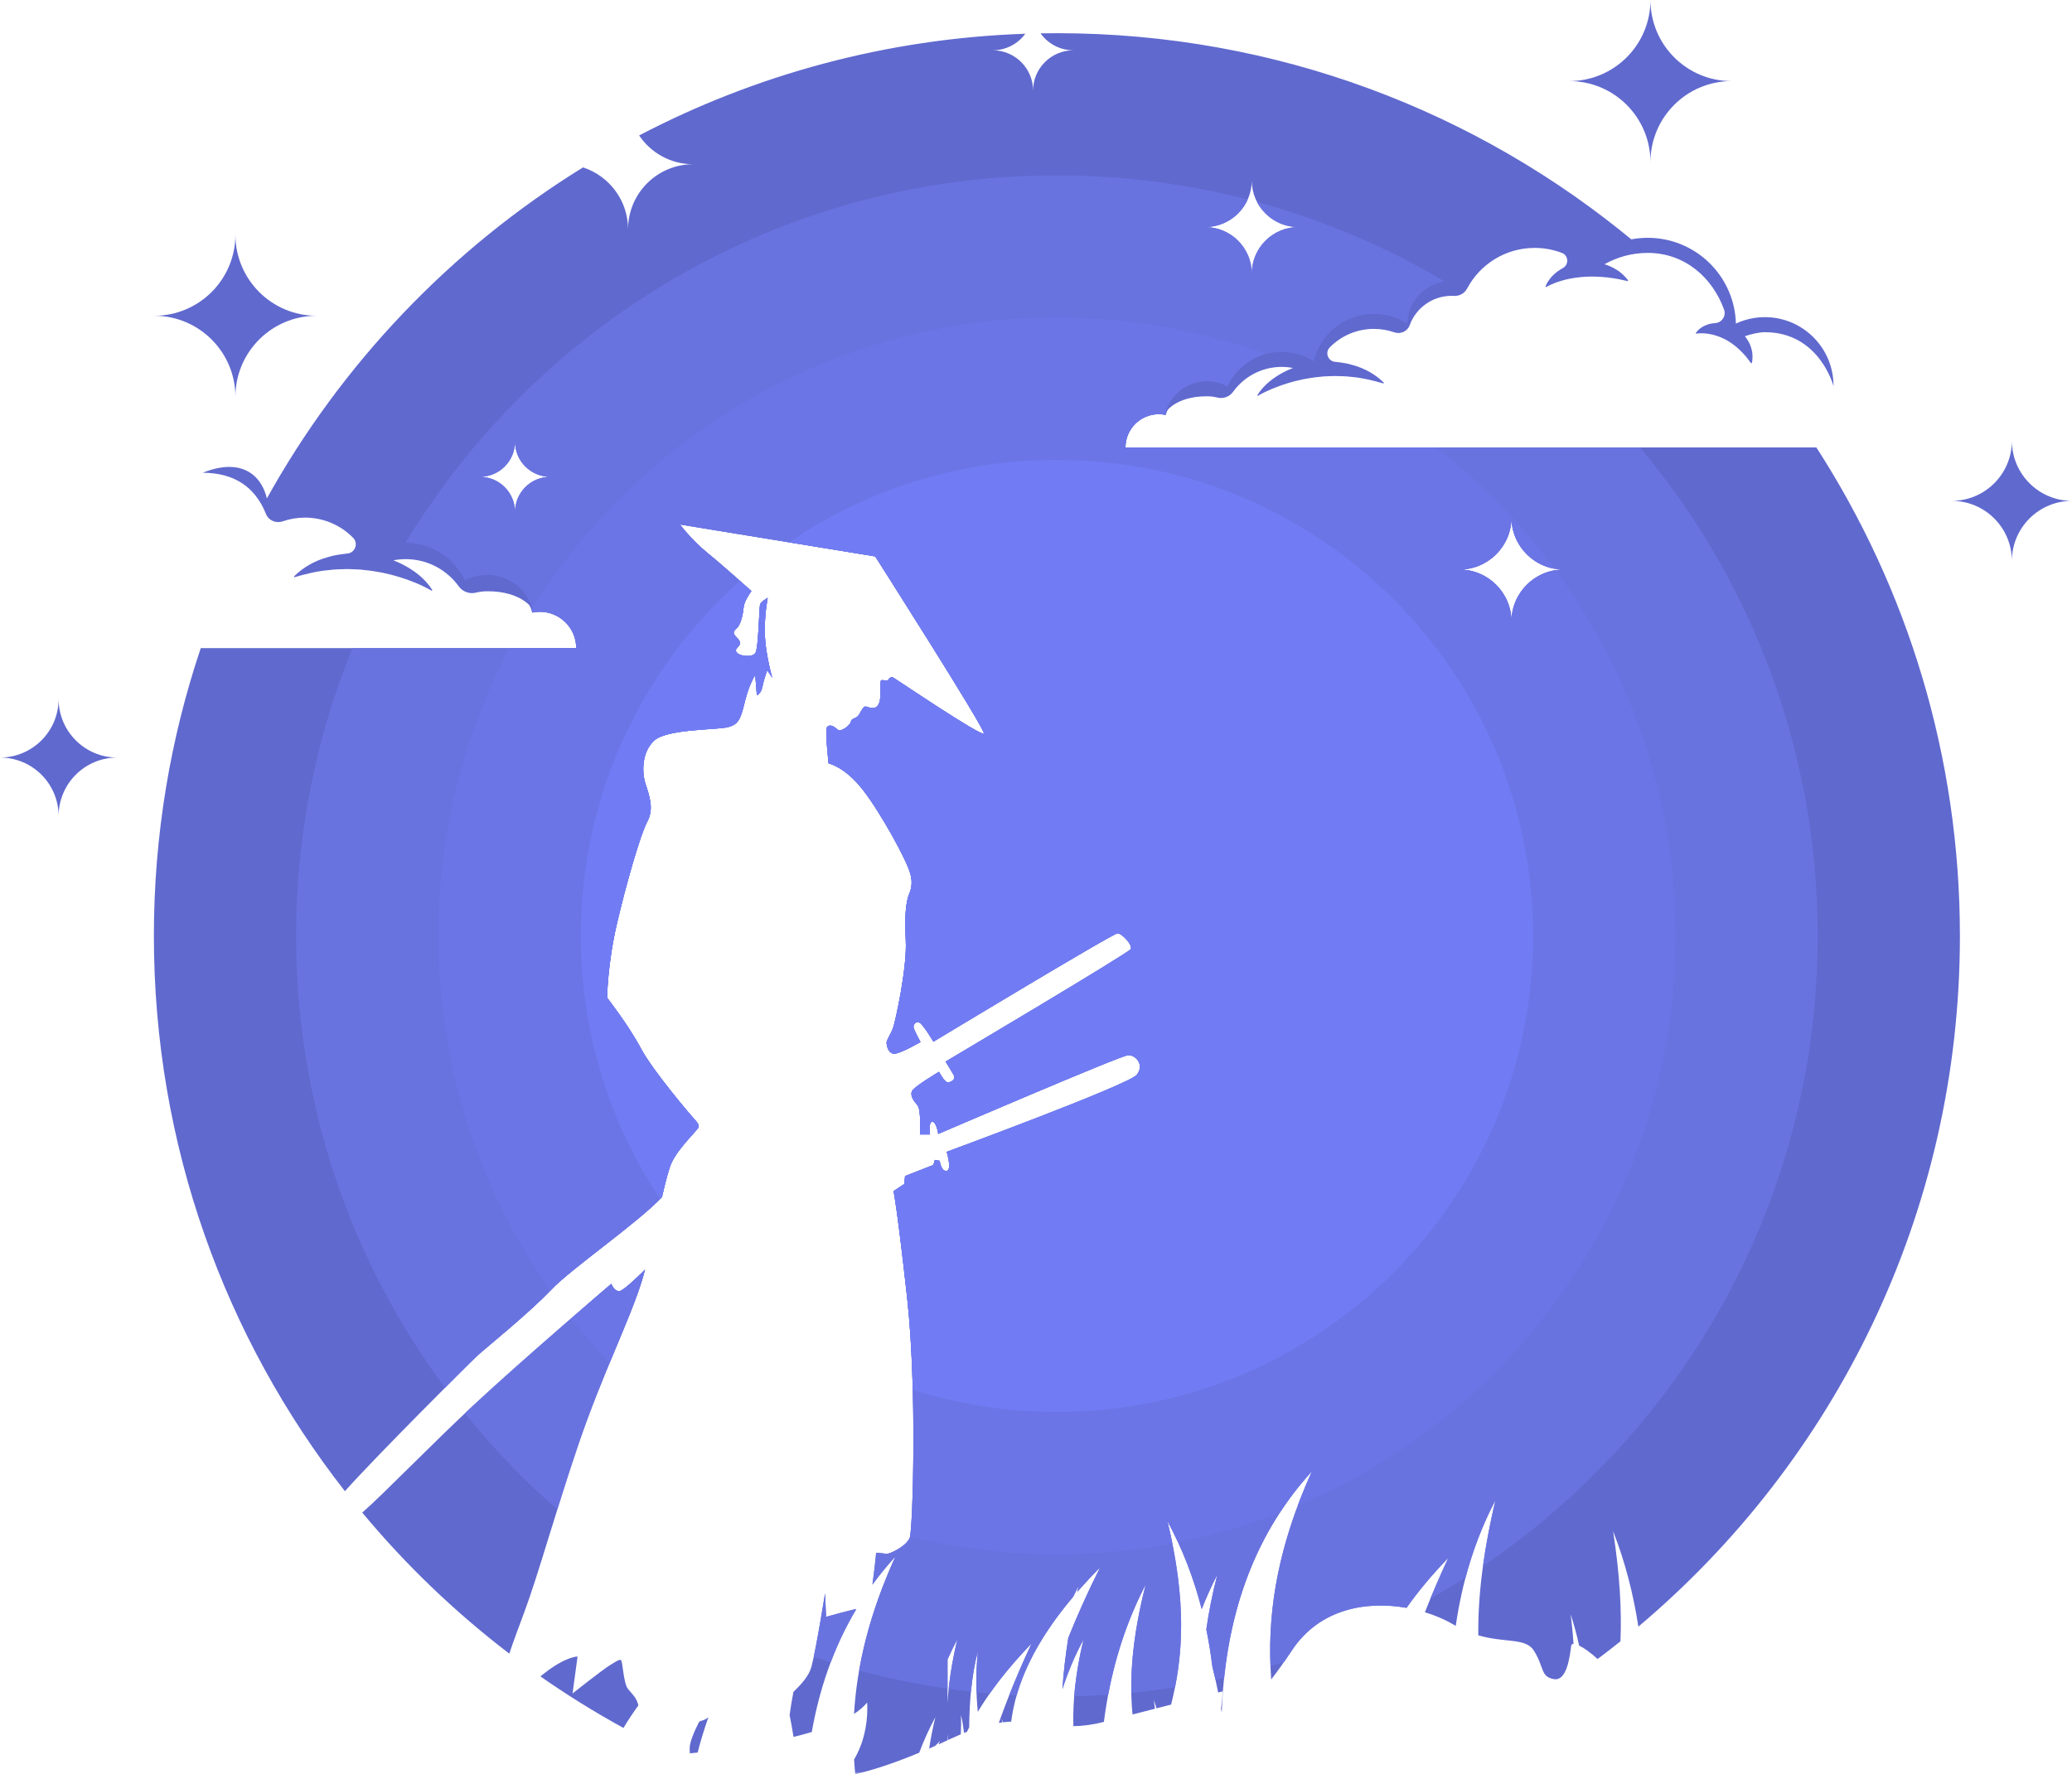 <svg width="411" height="352" viewBox="0 0 411 352" fill="none" xmlns="http://www.w3.org/2000/svg">
<g clip-path="url(#clip0_2_33)">
<mask id="mask0_2_33" style="mask-type:luminance" maskUnits="userSpaceOnUse" x="0" y="0" width="411" height="352">
<path d="M411 0H0V352H411V0Z" fill="white"/>
</mask>
<g mask="url(#mask0_2_33)">
<g style="mix-blend-mode:color-dodge" opacity="0.85">
<path fill-rule="evenodd" clip-rule="evenodd" d="M209.656 6.585C253.156 6.585 293.027 22.094 324.059 47.882C320.904 48.386 318.033 49.734 315.679 51.686C312.904 48.611 308.886 46.678 304.417 46.678C297.924 46.678 292.384 50.761 290.222 56.496C289.492 56.301 288.728 56.187 287.936 56.187C283.176 56.187 279.306 59.945 279.102 64.655C277.199 63.449 274.944 62.747 272.522 62.747C266.738 62.747 261.891 66.74 260.579 72.122C258.745 70.962 256.574 70.291 254.241 70.291C249.472 70.291 245.364 73.1 243.468 77.152C242.258 76.496 240.873 76.122 239.4 76.122C235.5 76.122 232.218 78.745 231.203 82.32C230.767 82.228 230.312 82.178 229.848 82.178C226.204 82.178 223.247 85.132 223.247 88.779H360.296C378.311 116.716 388.766 149.985 388.766 185.702C388.766 240.688 363.986 289.887 324.984 322.742C323.994 316.315 322.385 309.952 319.976 303.815C321.306 312.39 321.689 319.457 321.433 325.653C319.939 326.847 318.426 328.022 316.895 329.17C315.416 327.802 314.151 326.94 313.235 326.506C312.781 324.416 312.224 322.343 311.547 320.302C311.816 322.359 312.004 324.31 312.122 326.176C311.85 326.172 311.692 326.275 311.667 326.476C311.392 328.573 310.838 333.648 308.19 333.15C305.543 332.652 306.369 330.889 304.274 327.521C302.641 324.901 298.629 326.027 293.235 324.465C293.151 317.048 294.101 308.437 296.634 297.654C292.458 305.603 290.002 314.041 288.762 322.584C288.616 322.504 288.471 322.42 288.326 322.334C286.733 321.39 284.793 320.54 282.647 319.887C284.011 316.404 285.551 312.807 287.286 309.098C283.967 312.538 281.233 315.835 279 319.012C271.124 317.62 261.743 319.111 256.209 327.521C254.845 329.593 253.481 331.496 252.157 333.228C251.281 321.267 252.952 307.997 260.27 291.857C247.504 305.817 242.942 322.962 242.333 339.816C242.292 339.547 242.249 339.278 242.206 339.012C242.475 337.066 242.521 335.582 242.521 335.582L241.633 335.811C241.296 334.085 240.913 332.365 240.477 330.654C240.18 328.202 239.787 325.749 239.283 323.296C239.744 319.98 240.452 316.386 241.46 312.427C240.291 314.685 239.276 316.967 238.364 319.259C236.836 313.311 234.618 307.419 231.531 301.697C235.394 317.595 234.751 328.502 232.301 338.205L229.403 338.95C229.239 338.393 229.063 337.84 228.883 337.289C228.961 337.877 229.029 338.458 229.094 339.031L224.645 340.175C223.99 333.209 224.519 325.121 227.256 314.381C222.641 323.283 220.123 332.535 218.969 341.635L218.901 341.654C216.625 342.241 214.679 342.464 212.913 342.489C212.768 337.589 213.324 332.012 214.92 325.282C213.185 328.514 211.809 331.811 210.738 335.142C210.939 331.987 211.317 328.61 211.904 324.96C213.692 320.5 215.78 315.848 218.208 310.991C216.569 312.649 215.063 314.276 213.68 315.866C213.773 315.461 213.866 315.056 213.961 314.644C213.584 315.362 213.225 316.083 212.876 316.806C205.093 326.027 201.53 334.134 200.58 341.582C200.042 341.61 199.488 341.657 198.91 341.728C198.845 341.483 198.777 341.236 198.709 340.992L198.789 341.743C198.57 341.771 198.347 341.805 198.124 341.839C199.9 336.834 202.043 331.585 204.617 326.086C200.008 330.865 196.522 335.368 193.955 339.649C193.58 335.77 193.54 331.79 193.967 327.617C192.801 332.018 192.293 337.178 192.244 342.727C192.092 343.021 191.947 343.314 191.805 343.608C191.616 343.683 191.424 343.757 191.232 343.834C191.087 342.603 190.886 341.409 190.62 340.268C190.666 341.57 190.654 342.847 190.583 344.1C189.952 344.366 189.296 344.657 188.619 344.976L188.037 345.248C188 344.824 187.969 344.397 187.944 343.967V345.294C187.329 345.579 186.729 345.854 186.144 346.117L186.481 345.43C186.147 345.755 185.822 346.08 185.507 346.401C185.099 346.584 184.696 346.76 184.301 346.93C184.61 344.969 185.012 342.906 185.532 340.713C184.285 343.033 183.227 345.39 182.33 347.765C176.277 350.277 172.132 351.452 169.642 352.003C169.552 351.044 169.475 350.079 169.416 349.105C172.587 343.785 171.996 337.803 171.996 337.803C171.346 338.61 170.471 339.358 169.407 340.057C169.951 330.766 172.286 320.562 177.604 308.842C175.952 310.648 174.436 312.51 173.05 314.416C173.465 311.542 173.793 308.09 173.793 308.09C173.793 308.09 175.182 308.161 175.751 308.303C176.32 308.446 179.914 306.772 180.484 304.994C181.053 303.215 181.944 275.699 179.948 257.62C177.956 239.537 177.245 236.336 177.245 236.336L179.379 234.913L179.522 233.348L185.145 231.143L185.43 230.147L186.392 230.323C186.392 230.323 186.676 232.494 187.78 232.315C188.885 232.135 187.78 228.541 187.78 228.541C187.78 228.541 223.838 215.266 225.474 213.271C227.111 211.279 225.261 209.284 223.767 209.355C222.273 209.426 186.107 224.981 186.107 224.981C186.107 224.981 185.751 222.559 184.932 222.559C184.112 222.559 184.468 225.086 184.468 225.086H182.476C182.476 225.086 182.76 220.174 181.978 219.284C181.195 218.393 180.484 217.363 180.91 216.472C181.337 215.581 186.249 212.664 186.249 212.664C186.249 212.664 187.388 214.836 188.065 214.765C188.739 214.693 189.63 214.124 189.203 213.342C188.776 212.559 187.567 210.635 187.567 210.635C187.567 210.635 223.872 189.101 224.299 188.318C224.726 187.536 222.592 185.185 221.664 185.185C220.736 185.185 185.145 206.682 185.145 206.682C185.145 206.682 183.082 203.159 182.333 202.875C181.585 202.59 181.158 203.339 181.195 203.799C181.229 204.263 182.584 206.753 182.584 206.753C182.584 206.753 178.668 209.033 177.421 209.067C176.175 209.104 175.856 207.394 175.856 206.862C175.856 206.33 176.747 205.117 177.174 203.871C177.601 202.624 179.948 192.055 179.664 186.642C179.379 181.232 179.806 179.166 180.091 178.099C180.375 177.032 181.3 175.893 180.518 173.187C179.735 170.48 174.681 161.226 171.12 156.67C167.56 152.113 164.359 151.473 164.359 151.473C164.359 151.473 163.61 144.854 164.037 144.285C164.464 143.716 165.246 143.929 166.029 144.693C166.811 145.46 168.742 143.768 168.779 143.199C168.816 142.63 169.632 142.54 170.078 142.184C170.523 141.829 170.95 140.564 171.448 140.245C171.946 139.923 173.085 141.136 174.081 140.032C175.077 138.927 174.402 135.154 174.792 134.977C175.185 134.798 176.073 135.296 176.181 134.94C176.289 134.585 176.75 134.229 177.177 134.442C177.604 134.656 194.867 146.366 195.152 145.513C195.436 144.659 173.607 110.4 173.607 110.4L134.88 104.065C134.88 104.065 137.157 107.127 140.395 109.759C143.634 112.392 149.044 117.269 149.044 117.269C149.044 117.269 147.621 119.227 147.513 120.403C147.408 121.578 147.015 123.749 146.266 124.495C145.518 125.243 145.341 125.457 145.731 126.026C146.124 126.595 146.798 126.917 146.764 127.662C146.73 128.411 145.555 128.658 146.124 129.441C146.693 130.223 149.257 130.545 149.861 129.512C150.467 128.479 150.572 120.4 150.785 119.868C150.999 119.333 152.279 118.621 152.279 118.621C152.279 118.621 151.568 122.215 151.71 126.023C151.853 129.831 153.17 134.458 153.17 134.458L152.174 132.964C152.174 132.964 151.463 134.956 151.212 136.292C150.962 137.625 150.127 137.947 150.127 137.947L149.805 133.926C149.805 133.926 148.648 135.599 147.794 139.017C146.941 142.435 146.656 143.892 143.949 144.356C141.243 144.82 132.238 144.712 129.782 146.92C127.326 149.125 127.255 153.15 128.038 155.534C128.82 157.919 129.745 160.517 128.394 163.01C127.042 165.5 124.193 175.398 122.343 183.369C120.493 191.34 120.422 197.963 120.422 197.963C120.422 197.963 124.694 203.444 127.113 208C129.535 212.556 137.222 221.526 137.757 222.095C138.292 222.664 138.682 223.128 138.539 223.66C138.397 224.195 134.66 227.647 133.234 230.635C132.687 231.786 132.028 234.362 131.298 237.524C126.541 242.609 113.193 251.798 109.361 255.888C105.089 260.444 96.403 267.419 94.696 268.987C93.242 270.32 74.157 289.386 68.416 295.872C44.675 265.485 30.524 227.245 30.524 185.695C30.524 165.729 33.79 146.527 39.822 128.596H114.295C114.295 124.616 111.065 121.386 107.084 121.386C106.577 121.386 106.082 121.439 105.606 121.541C104.498 117.634 100.913 114.77 96.651 114.77C95.042 114.77 93.53 115.178 92.209 115.896C90.14 111.47 85.651 108.401 80.442 108.401C77.897 108.401 75.524 109.138 73.52 110.403C72.088 104.526 66.789 100.161 60.469 100.161C57.825 100.161 55.362 100.928 53.284 102.246C53.241 101.222 53.036 100.242 52.699 99.326C67.639 72.237 89.394 49.431 115.646 33.214C120.831 34.894 124.58 39.759 124.58 45.503C124.58 38.367 130.364 32.586 137.5 32.586C133.033 32.586 129.096 30.319 126.776 26.873C149.817 14.825 175.807 7.64 203.38 6.693C201.923 8.685 199.569 9.978 196.912 9.978C201.335 9.978 204.92 13.563 204.92 17.986C204.92 13.563 208.505 9.978 212.928 9.978C210.237 9.978 207.855 8.651 206.405 6.616C207.481 6.598 208.561 6.588 209.64 6.588L209.656 6.585ZM248.299 54.303C248.299 49.196 252.441 45.054 257.548 45.054C252.441 45.054 248.299 40.913 248.299 35.806C248.299 40.913 244.158 45.054 239.051 45.054C244.158 45.054 248.299 49.196 248.299 54.303ZM102.157 101.587C102.157 97.733 105.281 94.606 109.138 94.606C105.284 94.606 102.157 91.482 102.157 87.625C102.157 91.479 99.033 94.606 95.175 94.606C99.03 94.606 102.157 97.73 102.157 101.587ZM299.814 123.354C299.814 117.634 304.451 113.001 310.167 113.001C304.448 113.001 299.814 108.364 299.814 102.648C299.814 108.367 295.18 113.001 289.461 113.001C295.18 113.001 299.814 117.634 299.814 123.354ZM161.024 343.649C162.509 335.217 165.274 326.94 169.858 319.259L169.812 319.266C168.921 319.374 163.867 320.797 163.867 320.797L163.653 316.132C163.653 316.132 161.946 326.952 160.947 330.725C160.489 332.464 158.986 334.156 157.386 335.681C157.08 337.274 156.827 338.802 156.622 340.274C156.919 341.725 157.179 343.175 157.402 344.626C158.658 344.32 159.867 343.995 161.021 343.649H161.024ZM187.954 337.883C188.167 334.137 188.773 329.989 189.893 325.275C189.188 326.59 188.544 327.914 187.954 329.247V337.883ZM136.847 347.883C137.358 347.83 137.868 347.778 138.379 347.725C138.985 345.374 139.699 343.027 140.534 340.688C140.476 340.744 140.42 340.794 140.374 340.834C139.876 341.261 138.737 341.545 138.737 341.545C138.737 341.545 137.314 344.109 136.888 346.101C136.776 346.621 136.782 347.243 136.847 347.883ZM123.67 342.841C124.546 341.378 125.529 339.89 126.627 338.369C126.262 336.76 125.325 336.077 124.57 335.105C123.574 333.825 123.574 329.374 123.11 329.34C122.646 329.306 122.114 329.696 120.797 330.515C119.479 331.335 113.571 335.996 113.571 335.996L114.567 328.662C114.567 328.662 112.324 328.662 108.232 331.796C107.895 332.052 107.548 332.328 107.196 332.612C112.485 336.309 117.985 339.723 123.67 342.841ZM101.025 328.099C101.9 325.492 102.927 322.751 103.96 319.977C106.88 312.145 110.082 300.258 114.78 286.448C119.479 272.637 125.245 261.177 127.45 253.701C127.62 253.128 127.787 252.522 127.957 251.897C126.074 253.763 123.509 256.172 122.832 256.172C121.728 256.172 121.267 254.712 121.267 254.712C121.267 254.712 104.109 269.343 93.858 278.879C85.654 286.512 76.084 296.426 71.859 300.116C80.492 310.503 90.282 319.89 101.022 328.096L101.025 328.099Z" fill="#444FC5"/>
<path fill-rule="evenodd" clip-rule="evenodd" d="M209.656 34.807C222.721 34.807 235.401 36.471 247.492 39.595C246.044 42.815 242.812 45.054 239.054 45.054C244.161 45.054 248.302 49.196 248.302 54.303C248.302 49.196 252.444 45.054 257.551 45.054C253.988 45.054 250.895 43.038 249.351 40.084C262.797 43.743 275.498 49.215 287.175 56.221C282.773 56.598 279.3 60.201 279.108 64.655C277.206 63.449 274.951 62.747 272.529 62.747C266.744 62.747 261.897 66.74 260.586 72.122C258.751 70.962 256.58 70.291 254.248 70.291C249.478 70.291 245.37 73.1 243.474 77.152C242.264 76.496 240.879 76.122 239.406 76.122C235.506 76.122 232.224 78.745 231.209 82.32C230.773 82.228 230.318 82.178 229.854 82.178C226.211 82.178 223.254 85.132 223.254 88.779H325.296C347.295 114.996 360.549 148.798 360.549 185.702C360.549 237.719 334.22 283.577 294.169 310.704C294.716 306.717 295.524 302.399 296.637 297.657C294.039 302.606 292.106 307.744 290.717 312.977C288.434 314.434 286.108 315.829 283.745 317.162C284.824 314.536 286.003 311.848 287.289 309.098C283.97 312.541 281.233 315.838 279.003 319.012C271.127 317.62 261.746 319.108 256.212 327.521C255.708 328.285 255.207 329.027 254.705 329.748C253.812 330.026 252.911 330.299 252.011 330.562C251.563 319.296 253.496 306.806 260.276 291.857C249.246 303.921 244.34 318.356 242.818 332.931C242.252 333.058 241.686 333.181 241.117 333.302C240.919 332.417 240.709 331.533 240.483 330.651C240.186 328.198 239.793 325.746 239.289 323.293C239.75 319.977 240.458 316.383 241.466 312.424C240.297 314.682 239.283 316.964 238.37 319.256C236.842 313.308 234.624 307.416 231.537 301.693C234.952 315.755 234.844 325.91 233.081 334.777C230.216 335.223 227.324 335.591 224.41 335.872C224.296 329.884 225.069 322.98 227.262 314.372C223.554 321.523 221.2 328.901 219.82 336.247C217.587 336.395 215.338 336.494 213.08 336.547C213.352 333.154 213.943 329.436 214.93 325.275C213.194 328.508 211.818 331.805 210.748 335.136C210.949 331.981 211.326 328.604 211.914 324.954C213.702 320.493 215.79 315.841 218.218 310.985C216.578 312.643 215.072 314.267 213.689 315.86C213.782 315.455 213.875 315.05 213.971 314.638C213.593 315.356 213.231 316.076 212.882 316.803C206.872 323.924 203.38 330.379 201.663 336.38C201.177 336.355 200.692 336.327 200.209 336.296C201.517 332.993 202.984 329.59 204.623 326.083C201.301 329.528 198.563 332.829 196.33 336.005C195.452 335.928 194.576 335.845 193.701 335.752C193.608 333.107 193.685 330.401 193.97 327.614C193.32 330.073 192.875 332.767 192.6 335.634C191.118 335.467 189.646 335.279 188.176 335.071C188.489 332.083 189.042 328.842 189.887 325.279C189.182 326.593 188.538 327.917 187.947 329.25V335.037C181.984 334.177 176.131 332.971 170.415 331.434C171.624 324.508 173.883 317.045 177.604 308.842C175.952 310.648 174.436 312.51 173.05 314.415C173.465 311.542 173.793 308.09 173.793 308.09C173.793 308.09 175.182 308.161 175.751 308.303C176.32 308.446 179.914 306.772 180.483 304.994C181.053 303.215 181.944 275.699 179.948 257.62C177.956 239.537 177.245 236.336 177.245 236.336L179.379 234.913L179.522 233.348L185.145 231.143L185.43 230.147L186.392 230.323C186.392 230.323 186.676 232.494 187.78 232.315C188.885 232.135 187.78 228.541 187.78 228.541C187.78 228.541 223.838 215.266 225.474 213.271C227.111 211.279 225.261 209.284 223.767 209.355C222.273 209.426 186.107 224.981 186.107 224.981C186.107 224.981 185.751 222.559 184.932 222.559C184.112 222.559 184.468 225.086 184.468 225.086H182.476C182.476 225.086 182.76 220.174 181.978 219.284C181.195 218.393 180.483 217.363 180.91 216.472C181.337 215.581 186.249 212.664 186.249 212.664C186.249 212.664 187.388 214.836 188.065 214.765C188.739 214.693 189.63 214.124 189.203 213.342C188.776 212.559 187.567 210.635 187.567 210.635C187.567 210.635 223.872 189.101 224.299 188.318C224.726 187.536 222.592 185.185 221.664 185.185C220.736 185.185 185.145 206.682 185.145 206.682C185.145 206.682 183.082 203.159 182.333 202.875C181.585 202.59 181.158 203.339 181.195 203.799C181.229 204.263 182.584 206.753 182.584 206.753C182.584 206.753 178.668 209.033 177.421 209.067C176.175 209.104 175.856 207.394 175.856 206.862C175.856 206.33 176.747 205.117 177.174 203.871C177.601 202.624 179.948 192.055 179.664 186.642C179.379 181.232 179.806 179.166 180.091 178.099C180.375 177.032 181.3 175.893 180.518 173.187C179.735 170.48 174.681 161.226 171.12 156.67C167.56 152.113 164.359 151.473 164.359 151.473C164.359 151.473 163.61 144.854 164.037 144.285C164.464 143.716 165.246 143.929 166.029 144.693C166.811 145.46 168.742 143.768 168.779 143.199C168.816 142.63 169.632 142.54 170.078 142.184C170.523 141.829 170.95 140.564 171.448 140.245C171.946 139.923 173.085 141.136 174.081 140.032C175.077 138.927 174.402 135.154 174.792 134.978C175.185 134.798 176.073 135.296 176.181 134.94C176.289 134.585 176.75 134.229 177.177 134.442C177.604 134.656 194.867 146.366 195.152 145.513C195.436 144.659 173.607 110.4 173.607 110.4L134.88 104.065C134.88 104.065 137.157 107.127 140.395 109.759C143.634 112.392 149.044 117.269 149.044 117.269C149.044 117.269 147.621 119.227 147.513 120.403C147.408 121.578 147.015 123.749 146.266 124.495C145.518 125.243 145.341 125.457 145.731 126.026C146.124 126.595 146.798 126.917 146.764 127.662C146.73 128.411 145.555 128.658 146.124 129.441C146.693 130.223 149.257 130.545 149.861 129.512C150.467 128.479 150.572 120.4 150.785 119.868C150.999 119.333 152.279 118.621 152.279 118.621C152.279 118.621 151.568 122.215 151.71 126.023C151.853 129.831 153.17 134.458 153.17 134.458L152.174 132.964C152.174 132.964 151.463 134.956 151.212 136.292C150.962 137.625 150.127 137.947 150.127 137.947L149.805 133.926C149.805 133.926 148.648 135.599 147.794 139.017C146.941 142.435 146.656 143.892 143.949 144.356C141.243 144.82 132.238 144.712 129.782 146.92C127.326 149.125 127.255 153.15 128.038 155.534C128.82 157.919 129.745 160.517 128.394 163.01C127.042 165.5 124.193 175.398 122.343 183.369C120.493 191.34 120.422 197.963 120.422 197.963C120.422 197.963 124.694 203.444 127.113 208C129.535 212.556 137.222 221.526 137.757 222.095C138.292 222.664 138.682 223.128 138.539 223.66C138.397 224.195 134.66 227.647 133.234 230.635C132.687 231.786 132.028 234.362 131.298 237.524C126.541 242.609 113.193 251.798 109.361 255.888C105.089 260.444 96.403 267.419 94.696 268.987C94.198 269.442 91.643 271.969 88.268 275.353C69.718 250.286 58.743 219.274 58.743 185.695C58.743 165.488 62.724 146.209 69.935 128.596H114.295C114.295 124.616 111.065 121.386 107.084 121.386C106.577 121.386 106.082 121.439 105.606 121.541C104.498 117.634 100.913 114.77 96.651 114.77C95.042 114.77 93.53 115.178 92.209 115.896C90.14 111.47 85.651 108.401 80.442 108.401C80.303 108.401 80.164 108.401 80.028 108.408C106.37 64.328 154.556 34.807 209.64 34.807H209.656ZM102.157 101.587C102.157 97.733 105.281 94.606 109.138 94.606C105.284 94.606 102.157 91.482 102.157 87.625C102.157 91.479 99.033 94.606 95.175 94.606C99.03 94.606 102.157 97.73 102.157 101.587ZM299.814 123.354C299.814 117.634 304.451 113.001 310.167 113.001C304.448 113.001 299.814 108.364 299.814 102.648C299.814 108.367 295.18 113.001 289.461 113.001C295.18 113.001 299.814 117.634 299.814 123.354ZM164.782 329.798C166.146 326.191 167.823 322.668 169.858 319.259L169.812 319.266C168.921 319.374 163.867 320.797 163.867 320.797L163.653 316.132C163.653 316.132 162.401 324.057 161.417 328.709C162.534 329.086 163.656 329.448 164.785 329.801L164.782 329.798ZM110.555 299.479C111.829 295.399 113.224 291.028 114.78 286.448C119.479 272.637 125.245 261.177 127.45 253.701C127.62 253.128 127.787 252.522 127.957 251.897C126.074 253.763 123.509 256.172 122.832 256.172C121.728 256.172 121.267 254.712 121.267 254.712C121.267 254.712 104.109 269.343 93.858 278.879C93.313 279.383 92.766 279.899 92.212 280.422C97.761 287.295 103.898 293.673 110.555 299.473V299.479Z" fill="#4F5BDB"/>
<path fill-rule="evenodd" clip-rule="evenodd" d="M209.656 63.029C224.516 63.029 238.76 65.673 251.94 70.514C248.176 71.253 245.052 73.768 243.471 77.152C242.261 76.496 240.876 76.122 239.403 76.122C235.503 76.122 232.221 78.745 231.206 82.32C230.77 82.228 230.315 82.178 229.851 82.178C226.208 82.178 223.25 85.132 223.25 88.779H284.846C293.736 95.686 301.648 103.79 308.348 112.846C303.495 111.986 299.811 107.749 299.811 102.651C299.811 108.37 295.177 113.004 289.458 113.004C295.177 113.004 299.811 117.637 299.811 123.357C299.811 118.185 303.603 113.901 308.559 113.128C323.499 133.45 332.327 158.544 332.327 185.698C332.327 236.5 301.447 280.088 257.431 298.715C258.266 296.485 259.209 294.202 260.273 291.854C257.839 294.514 255.708 297.292 253.839 300.159C247.368 302.659 240.631 304.626 233.687 306.005C233.022 304.558 232.304 303.119 231.534 301.69C231.912 303.249 232.249 304.759 232.543 306.225C225.128 307.626 217.475 308.365 209.653 308.365C199.612 308.365 189.856 307.15 180.518 304.873C181.087 302.26 181.913 275.383 179.955 257.617C177.963 239.534 177.251 236.333 177.251 236.333L179.385 234.91L179.528 233.345L185.151 231.139L185.436 230.143L186.398 230.32C186.398 230.32 186.682 232.491 187.787 232.312C188.891 232.132 187.787 228.538 187.787 228.538C187.787 228.538 223.844 215.262 225.481 213.267C227.117 211.275 225.267 209.28 223.773 209.352C222.279 209.423 186.113 224.978 186.113 224.978C186.113 224.978 185.757 222.556 184.938 222.556C184.118 222.556 184.474 225.083 184.474 225.083H182.482C182.482 225.083 182.766 220.171 181.984 219.28C181.201 218.39 180.49 217.36 180.917 216.469C181.343 215.578 186.255 212.661 186.255 212.661C186.255 212.661 187.394 214.833 188.071 214.761C188.746 214.69 189.636 214.121 189.21 213.339C188.783 212.556 187.573 210.632 187.573 210.632C187.573 210.632 223.878 189.098 224.305 188.315C224.732 187.533 222.598 185.182 221.67 185.182C220.742 185.182 185.151 206.679 185.151 206.679C185.151 206.679 183.088 203.156 182.339 202.871C181.591 202.587 181.164 203.335 181.201 203.796C181.235 204.26 182.59 206.75 182.59 206.75C182.59 206.75 178.674 209.03 177.427 209.064C176.181 209.101 175.862 207.391 175.862 206.859C175.862 206.326 176.753 205.114 177.18 203.867C177.607 202.621 179.955 192.052 179.67 186.639C179.385 181.229 179.812 179.163 180.097 178.096C180.381 177.028 181.306 175.89 180.524 173.184C179.741 170.477 174.687 161.223 171.127 156.666C167.566 152.11 164.365 151.47 164.365 151.47C164.365 151.47 163.616 144.851 164.043 144.282C164.47 143.712 165.252 143.926 166.035 144.69C166.818 145.457 168.748 143.765 168.785 143.196C168.822 142.627 169.639 142.537 170.084 142.181C170.53 141.826 170.956 140.561 171.454 140.242C171.952 139.92 173.091 141.133 174.087 140.029C175.083 138.924 174.408 135.151 174.798 134.974C175.191 134.795 176.079 135.293 176.187 134.937C176.295 134.582 176.756 134.226 177.183 134.439C177.61 134.653 194.873 146.363 195.158 145.51C195.442 144.656 173.613 110.396 173.613 110.396L134.886 104.062C134.886 104.062 137.163 107.124 140.401 109.756C143.64 112.388 149.05 117.266 149.05 117.266C149.05 117.266 147.627 119.224 147.519 120.4C147.414 121.575 147.021 123.746 146.272 124.492C145.524 125.24 145.348 125.454 145.737 126.023C146.13 126.592 146.804 126.914 146.77 127.659C146.736 128.408 145.561 128.655 146.13 129.438C146.699 130.22 149.264 130.542 149.867 129.509C150.473 128.476 150.578 120.397 150.792 119.865C151.005 119.329 152.286 118.618 152.286 118.618C152.286 118.618 151.574 122.212 151.717 126.02C151.859 129.827 153.177 134.455 153.177 134.455L152.181 132.961C152.181 132.961 151.469 134.953 151.219 136.289C150.968 137.622 150.133 137.944 150.133 137.944L149.811 133.923C149.811 133.923 148.654 135.596 147.8 139.014C146.947 142.432 146.662 143.889 143.956 144.353C141.249 144.817 132.245 144.708 129.789 146.917C127.333 149.122 127.261 153.146 128.044 155.531C128.827 157.916 129.752 160.514 128.4 163.007C127.048 165.497 124.199 175.395 122.349 183.366C120.5 191.337 120.429 197.96 120.429 197.96C120.429 197.96 124.7 203.441 127.119 207.997C129.541 212.553 137.228 221.523 137.763 222.092C138.298 222.661 138.688 223.125 138.546 223.657C138.403 224.192 134.667 227.644 133.241 230.632C132.693 231.783 132.034 234.359 131.304 237.521C126.547 242.606 113.2 251.795 109.367 255.884L109.175 256.085C95.188 236.16 86.969 211.885 86.969 185.689C86.969 165.07 92.064 145.646 101.053 128.59H114.301C114.301 124.609 111.072 121.38 107.091 121.38C106.583 121.38 106.088 121.433 105.612 121.535C105.556 121.343 105.498 121.151 105.429 120.963C127.082 86.177 165.655 63.019 209.646 63.019L209.656 63.029ZM120.927 270.404C123.698 263.71 126.173 258.034 127.453 253.701C127.623 253.128 127.79 252.522 127.961 251.897C126.077 253.763 123.512 256.172 122.835 256.172C121.731 256.172 121.27 254.712 121.27 254.712C121.27 254.712 117.911 257.573 113.28 261.591C115.69 264.647 118.242 267.589 120.927 270.4V270.404Z" fill="#515DE2"/>
<path fill-rule="evenodd" clip-rule="evenodd" d="M209.656 91.247C261.82 91.247 304.107 133.533 304.107 185.695C304.107 237.858 261.82 280.144 209.656 280.144C199.689 280.144 190.085 278.594 181.065 275.733C180.901 269.479 180.564 263.113 179.958 257.613C177.966 239.531 177.254 236.33 177.254 236.33L179.389 234.907L179.531 233.342L185.154 231.136L185.439 230.14L186.401 230.317C186.401 230.317 186.685 232.488 187.79 232.309C188.894 232.129 187.79 228.535 187.79 228.535C187.79 228.535 223.847 215.259 225.484 213.264C227.12 211.272 225.27 209.277 223.776 209.348C222.282 209.42 186.116 224.975 186.116 224.975C186.116 224.975 185.761 222.553 184.941 222.553C184.121 222.553 184.477 225.08 184.477 225.08H182.485C182.485 225.08 182.769 220.168 181.987 219.277C181.204 218.387 180.493 217.357 180.92 216.466C181.347 215.575 186.259 212.658 186.259 212.658C186.259 212.658 187.397 214.829 188.074 214.758C188.749 214.687 189.639 214.118 189.213 213.335C188.786 212.553 187.576 210.629 187.576 210.629C187.576 210.629 223.881 189.095 224.308 188.312C224.735 187.53 222.601 185.179 221.673 185.179C220.745 185.179 185.154 206.676 185.154 206.676C185.154 206.676 183.091 203.153 182.343 202.868C181.594 202.584 181.167 203.332 181.204 203.793C181.238 204.257 182.593 206.747 182.593 206.747C182.593 206.747 178.677 209.027 177.431 209.061C176.184 209.098 175.865 207.387 175.865 206.855C175.865 206.323 176.756 205.111 177.183 203.864C177.61 202.618 179.958 192.049 179.673 186.636C179.389 181.226 179.815 179.16 180.1 178.092C180.385 177.025 181.309 175.887 180.527 173.181C179.744 170.474 174.69 161.22 171.13 156.663C167.569 152.107 164.368 151.467 164.368 151.467C164.368 151.467 163.619 144.848 164.046 144.279C164.473 143.709 165.256 143.923 166.038 144.687C166.821 145.454 168.751 143.762 168.788 143.193C168.825 142.624 169.642 142.534 170.087 142.178C170.533 141.823 170.959 140.557 171.458 140.239C171.956 139.917 173.094 141.13 174.09 140.025C175.086 138.921 174.412 135.148 174.801 134.971C175.194 134.792 176.082 135.29 176.19 134.934C176.298 134.578 176.759 134.223 177.186 134.436C177.613 134.65 194.876 146.36 195.161 145.506C195.445 144.653 173.617 110.393 173.617 110.393L156.517 107.597C171.655 97.275 189.949 91.241 209.653 91.241L209.656 91.247ZM130.946 237.913C121.001 222.955 115.204 205.006 115.204 185.698C115.204 157.687 127.401 132.531 146.77 115.234C148.11 116.419 149.056 117.276 149.056 117.276C149.056 117.276 147.633 119.234 147.525 120.409C147.42 121.584 147.027 123.756 146.279 124.501C145.53 125.25 145.354 125.463 145.744 126.032C146.136 126.601 146.811 126.923 146.777 127.668C146.743 128.417 145.567 128.664 146.136 129.447C146.706 130.23 149.27 130.551 149.873 129.518C150.479 128.485 150.584 120.406 150.798 119.874C151.011 119.339 152.292 118.627 152.292 118.627C152.292 118.627 151.58 122.221 151.723 126.029C151.865 129.837 153.183 134.464 153.183 134.464L152.187 132.97C152.187 132.97 151.475 134.962 151.225 136.298C150.974 137.631 150.139 137.953 150.139 137.953L149.817 133.932C149.817 133.932 148.66 135.605 147.807 139.023C146.953 142.441 146.668 143.898 143.962 144.362C141.255 144.826 132.251 144.718 129.795 146.926C127.339 149.132 127.268 153.156 128.05 155.541C128.833 157.925 129.758 160.524 128.406 163.017C127.054 165.507 124.205 175.405 122.356 183.376C120.506 191.346 120.435 197.969 120.435 197.969C120.435 197.969 124.706 203.45 127.125 208.006C129.547 212.562 137.234 221.532 137.769 222.101C138.304 222.67 138.694 223.134 138.552 223.666C138.409 224.202 134.673 227.654 133.247 230.641C132.699 231.792 132.041 234.369 131.311 237.53C131.193 237.657 131.066 237.787 130.939 237.916L130.946 237.913Z" fill="#5865F2"/>
<path fill-rule="evenodd" clip-rule="evenodd" d="M239.406 75.645C240.879 75.645 242.265 76.02 243.474 76.675C245.367 72.623 249.478 69.815 254.245 69.815C256.577 69.815 258.748 70.489 260.583 71.646C261.894 66.267 266.744 62.271 272.526 62.271C274.948 62.271 277.203 62.973 279.105 64.179C279.309 59.468 283.179 55.71 287.939 55.71C288.731 55.71 289.495 55.825 290.225 56.02C292.387 50.282 297.927 46.202 304.42 46.202C308.89 46.202 312.908 48.135 315.682 51.21C318.711 48.695 322.602 47.185 326.846 47.185C336.348 47.185 344.075 54.761 344.332 64.201C346.079 63.384 348.028 62.926 350.082 62.926C357.599 62.926 363.692 69.02 363.692 76.536C363.692 76.558 363.692 76.582 363.692 76.604C363.692 76.604 360.908 65.911 350.085 65.911C348.944 65.911 347.487 66.258 346.117 66.703C346.426 67.077 346.689 67.489 346.918 67.919C347.23 68.503 347.419 69.156 347.558 69.818C347.607 70.161 347.635 70.511 347.623 70.882L347.598 71.429C347.567 71.624 347.555 71.804 347.505 72.008L347.372 72.101C347.041 71.668 346.72 71.228 346.379 70.802C346.008 70.406 345.668 69.976 345.269 69.604C344.87 69.233 344.48 68.85 344.038 68.531C343.62 68.178 343.15 67.9 342.692 67.606C341.746 67.065 340.734 66.638 339.67 66.388C338.612 66.14 337.505 66.035 336.425 66.202L336.391 66.041C337.375 64.714 338.823 64.21 340.208 64.102H340.236C341.576 64.015 342.436 62.663 341.978 61.405C339.63 54.955 334.084 50.177 326.846 50.177C323.728 50.177 320.805 50.999 318.271 52.428C318.54 52.512 318.81 52.602 319.072 52.707C319.799 52.985 320.486 53.39 321.148 53.839C321.473 54.08 321.788 54.346 322.088 54.646L322.531 55.104C322.67 55.28 322.815 55.432 322.945 55.627L322.905 55.784C322.228 55.639 321.55 55.478 320.87 55.345C320.183 55.249 319.502 55.107 318.81 55.045C318.12 54.98 317.43 54.9 316.734 54.894C316.041 54.853 315.348 54.881 314.652 54.897C313.266 54.974 311.887 55.153 310.538 55.484C309.196 55.822 307.866 56.273 306.669 56.978L306.579 56.842C306.65 56.607 306.752 56.415 306.851 56.208C306.959 56.013 307.077 55.837 307.198 55.648C307.439 55.283 307.717 54.962 308.011 54.665C308.602 54.065 309.273 53.598 309.975 53.202L310.006 53.183C311.247 52.512 311.135 50.684 309.818 50.18C308.138 49.536 306.316 49.187 304.414 49.187C298.601 49.187 293.556 52.456 291.011 57.257C290.5 58.216 289.492 58.772 288.406 58.711C288.252 58.701 288.094 58.698 287.936 58.698C284.116 58.698 280.865 61.12 279.628 64.513C279.173 65.76 277.806 66.369 276.553 65.933C275.291 65.494 273.936 65.255 272.523 65.255C269.098 65.255 266.002 66.66 263.775 68.921C262.751 69.963 263.441 71.72 264.901 71.797H264.935C266.104 71.937 267.267 72.076 268.393 72.447C270.651 73.069 272.776 74.229 274.499 75.933L274.45 76.088C272.386 75.497 270.295 74.968 268.149 74.788C267.085 74.64 266.008 74.64 264.935 74.606C264.4 74.594 263.861 74.643 263.326 74.656L262.522 74.689L261.721 74.776C261.189 74.844 260.651 74.872 260.122 74.971L258.535 75.243L256.964 75.605C256.441 75.732 255.93 75.896 255.411 76.038C253.357 76.666 251.352 77.473 249.487 78.544L249.401 78.404C250.731 76.307 252.661 74.872 254.724 73.793C255.25 73.542 255.773 73.276 256.32 73.072C256.373 73.05 256.428 73.035 256.481 73.013C255.757 72.874 255.009 72.796 254.242 72.796C250.267 72.796 246.75 74.748 244.594 77.742C243.892 78.717 242.645 79.175 241.479 78.881C240.814 78.714 240.118 78.627 239.4 78.627C233.075 78.627 231.203 81.844 231.203 81.844C232.218 78.268 235.5 75.645 239.4 75.645H239.406Z" fill="#444FC5"/>
<path fill-rule="evenodd" clip-rule="evenodd" d="M96.669 114.049C95.061 114.049 93.548 114.458 92.228 115.175C90.158 110.749 85.667 107.681 80.458 107.681C77.912 107.681 75.54 108.417 73.535 109.682C72.103 103.805 66.804 99.441 60.485 99.441C57.84 99.441 55.378 100.208 53.299 101.525C53.018 94.98 48.681 90.39 40.203 93.799C46.494 93.814 50.577 96.629 52.724 101.884C53.219 103.245 54.713 103.913 56.083 103.437C57.463 102.958 58.944 102.698 60.485 102.698C64.228 102.698 67.609 104.229 70.04 106.7C71.16 107.838 70.405 109.756 68.809 109.843H68.772C67.494 109.994 66.223 110.149 64.995 110.551C62.529 111.229 60.206 112.497 58.323 114.359L58.378 114.529C60.633 113.882 62.919 113.304 65.261 113.109C66.427 112.948 67.599 112.948 68.775 112.911C69.362 112.899 69.947 112.951 70.535 112.967L71.413 113.004L72.289 113.1C72.87 113.174 73.458 113.205 74.036 113.313L75.772 113.61L77.488 114.006C78.058 114.145 78.617 114.325 79.183 114.479C81.426 115.166 83.619 116.048 85.654 117.217L85.75 117.065C84.297 114.773 82.187 113.205 79.935 112.027C79.363 111.751 78.787 111.461 78.194 111.238C78.135 111.216 78.076 111.198 78.017 111.176C78.809 111.024 79.626 110.938 80.461 110.938C84.801 110.938 88.643 113.069 91.003 116.341C91.77 117.406 93.131 117.907 94.405 117.588C95.132 117.406 95.893 117.31 96.676 117.31C103.586 117.31 105.631 120.823 105.631 120.823C104.523 116.917 100.938 114.053 96.676 114.053L96.669 114.049Z" fill="#444FC5"/>
<path fill-rule="evenodd" clip-rule="evenodd" d="M399.076 111.303C399.076 104.718 404.415 99.376 411.003 99.376C404.418 99.376 399.076 94.037 399.076 87.449C399.076 94.034 393.737 99.376 387.148 99.376C393.734 99.376 399.076 104.714 399.076 111.303Z" fill="#444FC5"/>
<path fill-rule="evenodd" clip-rule="evenodd" d="M327.381 32.184C327.381 23.297 334.585 16.09 343.472 16.09C334.585 16.09 327.381 8.887 327.381 0C327.381 8.887 320.177 16.09 311.287 16.09C320.174 16.09 327.381 23.294 327.381 32.184Z" fill="#444FC5"/>
<path fill-rule="evenodd" clip-rule="evenodd" d="M46.695 78.742C46.695 69.855 53.9 62.651 62.786 62.651C53.9 62.651 46.695 55.447 46.695 46.558C46.695 55.444 39.491 62.651 30.601 62.651C39.488 62.651 46.695 69.855 46.695 78.742Z" fill="#444FC5"/>
<path fill-rule="evenodd" clip-rule="evenodd" d="M11.627 161.931C11.627 155.51 16.833 150.304 23.255 150.304C16.833 150.304 11.627 145.098 11.627 138.677C11.627 145.098 6.422 150.304 0 150.304C6.422 150.304 11.627 155.51 11.627 161.931Z" fill="#444FC5"/>
</g>
</g>
</g>
<defs>
<clipPath id="clip0_2_33">
<rect width="411" height="352" fill="white"/>
</clipPath>
</defs>
</svg>
